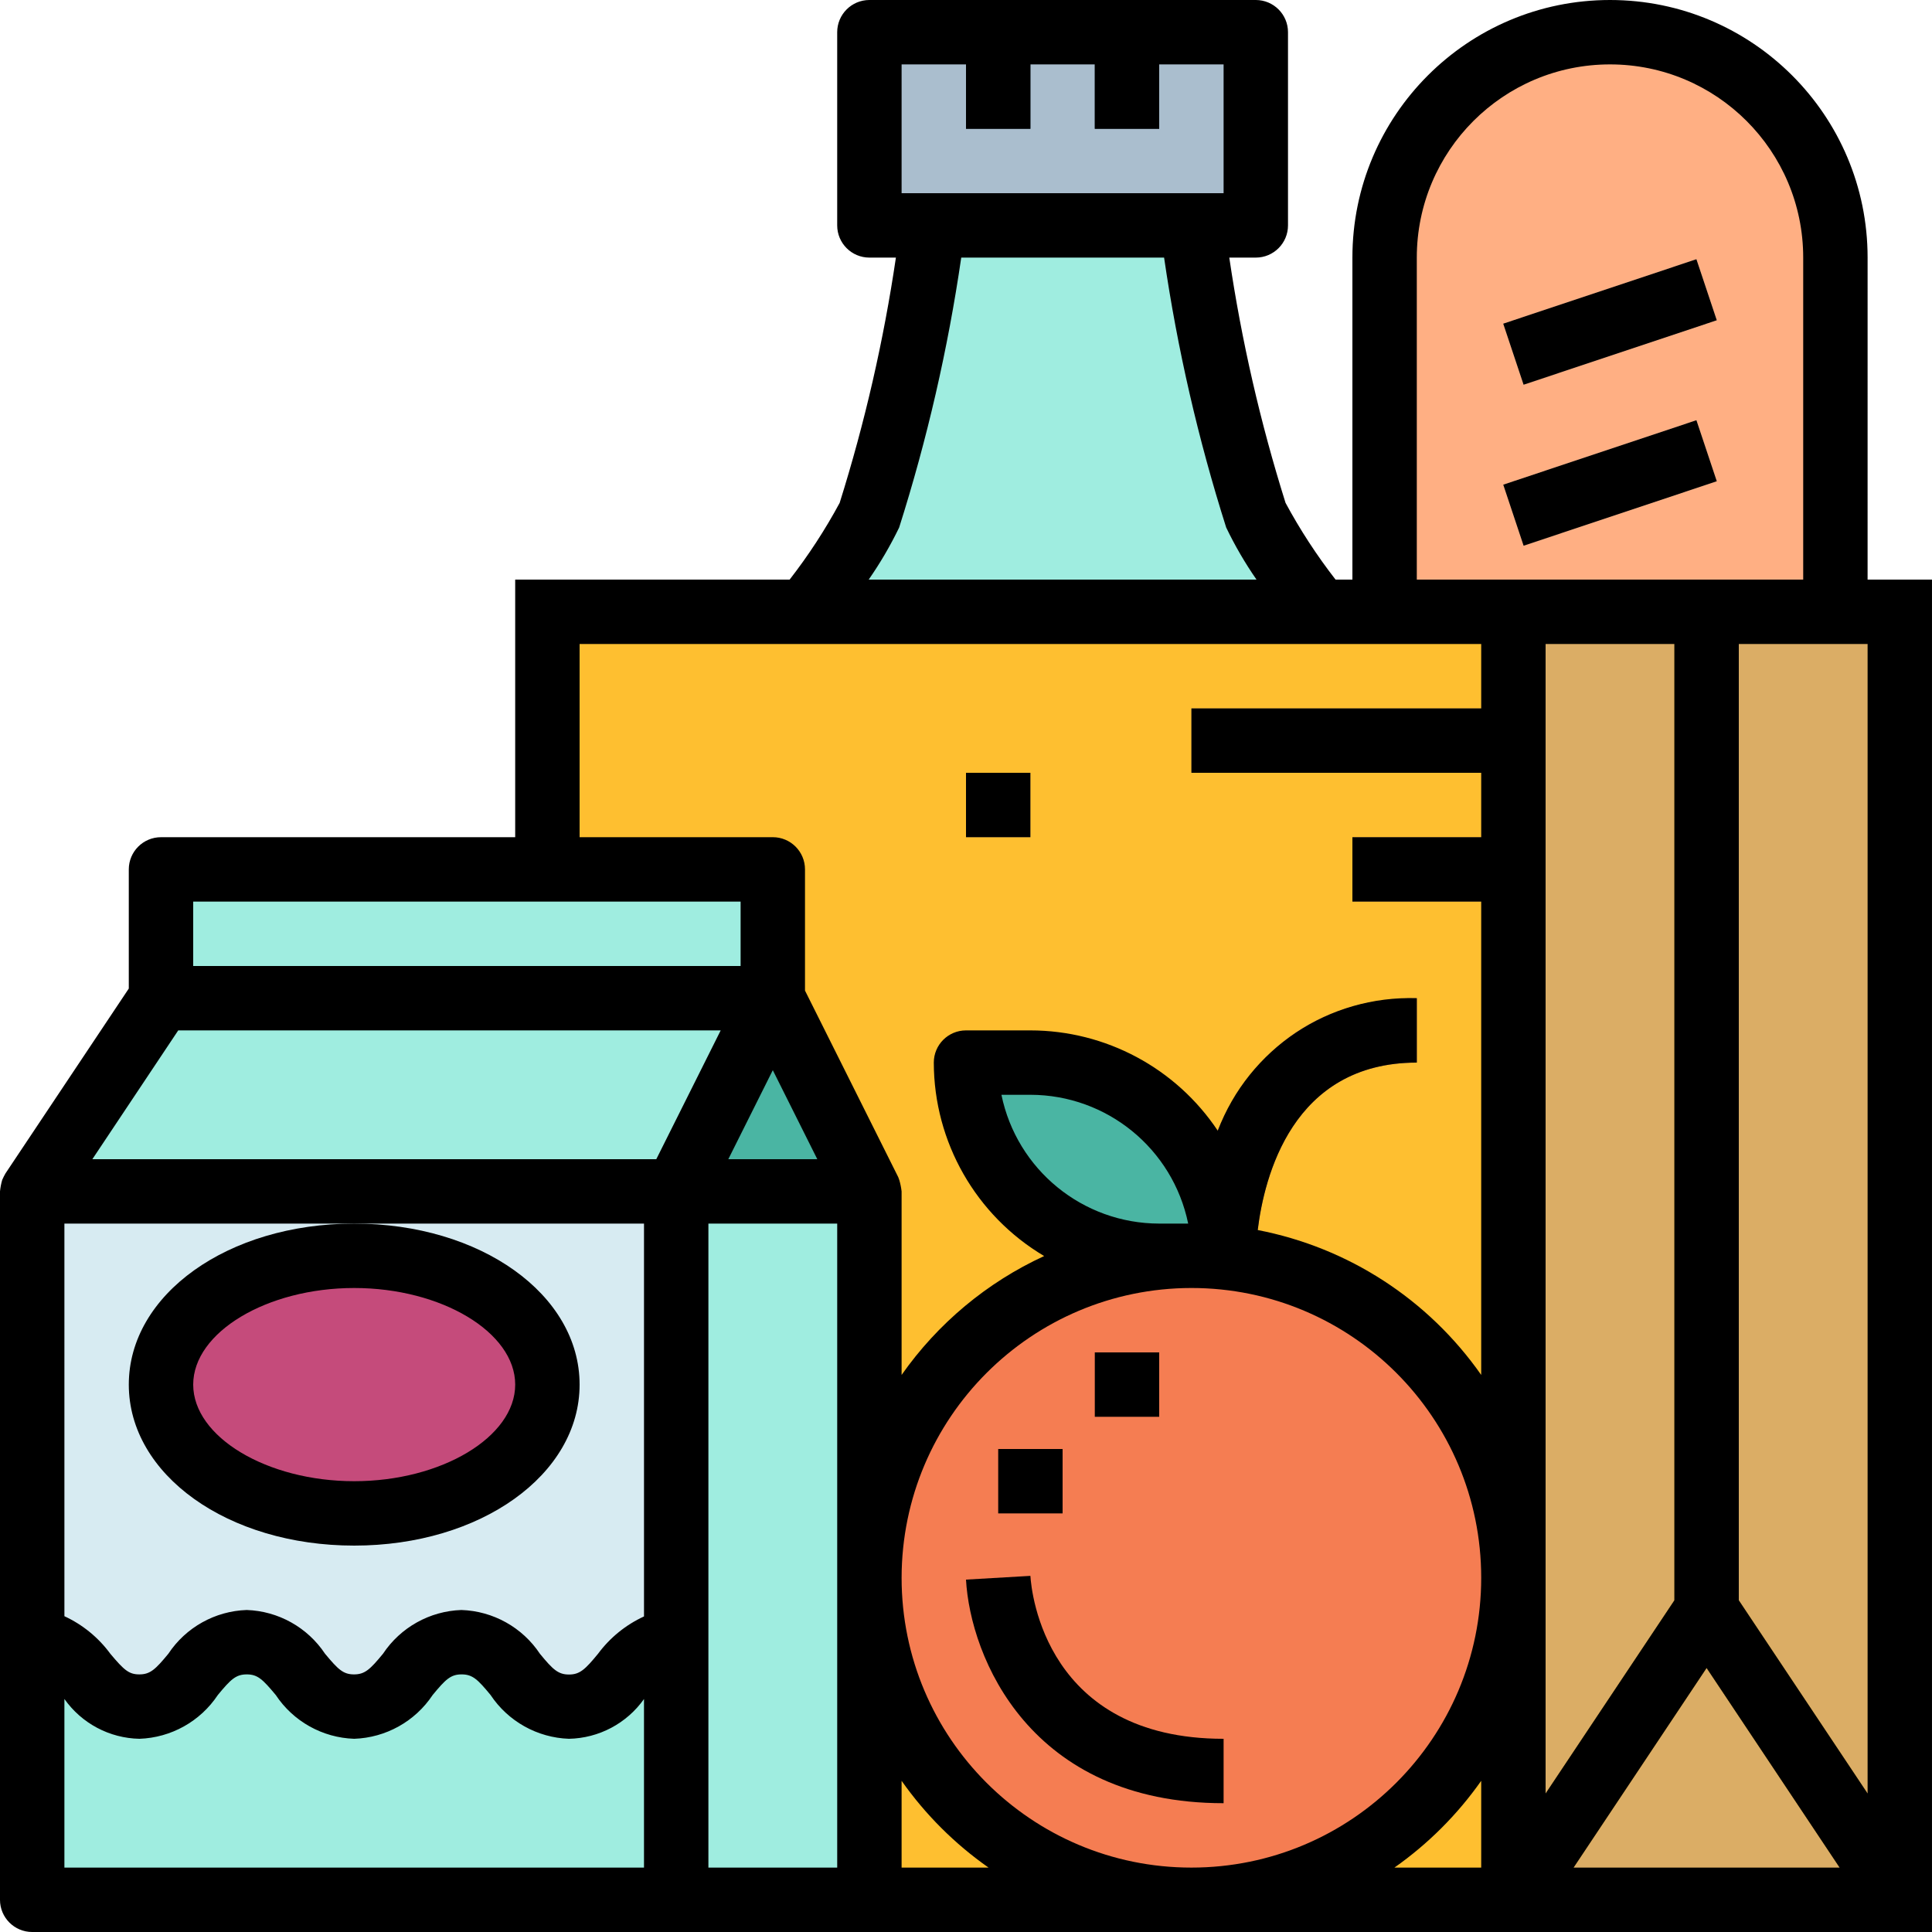 <?xml version="1.0"?>
<svg xmlns="http://www.w3.org/2000/svg" xmlns:xlink="http://www.w3.org/1999/xlink" xmlns:svgjs="http://svgjs.com/svgjs" version="1.1" width="512" height="512" x="0" y="0" viewBox="0 0 480 480" style="enable-background:new 0 0 512 512" xml:space="preserve" class=""><g><path xmlns="http://www.w3.org/2000/svg" d="m376 152h96v320h-96zm0 0" fill="#dbad65" data-original="#dbad65" class=""/><path xmlns="http://www.w3.org/2000/svg" d="m400 8c30.93 0 56 25.07 56 56v88h-112v-88c0-30.93 25.07-56 56-56zm0 0" fill="#ffaf83" data-original="#ffaf83" class=""/><path xmlns="http://www.w3.org/2000/svg" d="m373.469 80.414 48-16.016 5.062 15.172-48 16.016zm0 0" fill="#ffc7ab" data-original="#ffc7ab"/><path xmlns="http://www.w3.org/2000/svg" d="m373.477 120.414 47.996-16.016 5.062 15.168-48 16.02zm0 0" fill="#ffc7ab" data-original="#ffc7ab"/><path xmlns="http://www.w3.org/2000/svg" d="m216 8h96v48h-96zm0 0" fill="#aabece" data-original="#aabece"/><path xmlns="http://www.w3.org/2000/svg" d="m240 8h16v24h-16zm0 0" fill="#394d5c" data-original="#394d5c" class=""/><path xmlns="http://www.w3.org/2000/svg" d="m272 8h16v24h-16zm0 0" fill="#394d5c" data-original="#394d5c" class=""/><path xmlns="http://www.w3.org/2000/svg" d="m328 152c-6.129-7.441-11.488-15.48-16-24-7.809-18.84-16-72-16-72h-64s-8.191 53.16-16 72c-4.512 8.52-9.871 16.559-16 24zm0 0" fill="#9fede0" data-original="#87cee9" class=""/><path xmlns="http://www.w3.org/2000/svg" d="m136 152h240v320h-240zm0 0" fill="#febf30" data-original="#ffd782" class=""/><g xmlns="http://www.w3.org/2000/svg" fill="#dbad65"><path d="m296 176h80v16h-80zm0 0" fill="#dbad65" data-original="#dbad65" class=""/><path d="m336 208h40v16h-40zm0 0" fill="#dbad65" data-original="#dbad65" class=""/><path d="m240 192h16v16h-16zm0 0" fill="#dbad65" data-original="#dbad65" class=""/></g><path xmlns="http://www.w3.org/2000/svg" d="m168 296h-160l32-48h152zm0 0" fill="#9fede0" data-original="#a9d39f" class=""/><path xmlns="http://www.w3.org/2000/svg" d="m216 296h-48l24-48zm0 0" fill="#4ab5a3" data-original="#86b279" class=""/><path xmlns="http://www.w3.org/2000/svg" d="m40 216h152v32h-152zm0 0" fill="#9fede0" data-original="#bfe8b5" class=""/><path xmlns="http://www.w3.org/2000/svg" d="m8 296h160v176h-160zm0 0" fill="#d7ebf2" data-original="#d7ebf2" class=""/><path xmlns="http://www.w3.org/2000/svg" d="m168.062 408c-13.359 0-13.359 16-26.719 16s-13.344-16-26.711-16c-13.367 0-13.336 16-26.633 16s-13.336-16-26.664-16c-13.328 0-13.336 16-26.703 16-13.367 0-13.312-16-26.633-16v64h160.062zm0 0" fill="#9fede0" data-original="#87cee9" class=""/><path xmlns="http://www.w3.org/2000/svg" d="m168 296h48v176h-48zm0 0" fill="#9fede0" data-original="#a9d39f" class=""/><path xmlns="http://www.w3.org/2000/svg" d="m136 344c0-17.672-21.492-32-48-32s-48 14.328-48 32 21.492 32 48 32 48-14.328 48-32zm0 0" fill="#c54b7b" data-original="#f98c96" class=""/><path xmlns="http://www.w3.org/2000/svg" d="m376 392c0 44.184-35.816 80-80 80s-80-35.816-80-80 35.816-80 80-80 80 35.816 80 80zm0 0" fill="#f57d52" data-original="#e97424" class=""/><path xmlns="http://www.w3.org/2000/svg" d="m304 448c-48.168 0-62.922-36.344-64-55.551l16-.93c.266 4.145 3.887 40.48 48 40.48zm0 0" fill="#f57d52" data-original="#efa573" class=""/><path xmlns="http://www.w3.org/2000/svg" d="m248 360h16v16h-16zm0 0" fill="#f57d52" data-original="#efa573" class=""/><path xmlns="http://www.w3.org/2000/svg" d="m272 336h16v16h-16zm0 0" fill="#f57d52" data-original="#efa573" class=""/><path xmlns="http://www.w3.org/2000/svg" d="m312 312h-16c0-22.137 11.703-64 56-64v16c-39.328 0-40 46.055-40 48zm0 0" fill="#995f5b" data-original="#995f5b" class=""/><path xmlns="http://www.w3.org/2000/svg" d="m240 264h16c26.508 0 48 21.492 48 48h-16c-26.508 0-48-21.492-48-48zm0 0" fill="#4ab5a3" data-original="#55b56a" class=""/><path xmlns="http://www.w3.org/2000/svg" d="m465.344 476.441-41.344-62.016-41.344 62.016-13.312-8.883 54.656-81.984 54.656 81.984zm0 0" fill="#9a741d" data-original="#bc863f" class=""/><path xmlns="http://www.w3.org/2000/svg" d="m416 152h16v248h-16zm0 0" fill="#9a741d" data-original="#bc863f" class=""/><path xmlns="http://www.w3.org/2000/svg" d="m464 64c0-35.348-28.652-64-64-64s-64 28.652-64 64v80h-4.184c-4.664-6-8.82-12.375-12.426-19.062-6.258-19.914-10.93-40.289-13.977-60.938h6.586c4.418 0 8-3.582 8-8v-48c0-4.418-3.582-8-8-8h-96c-4.418 0-8 3.582-8 8v48c0 4.418 3.582 8 8 8h6.586c-3.047 20.652-7.719 41.031-13.977 60.945-3.609 6.684-7.766 13.059-12.426 19.055h-68.184v64h-88c-4.418 0-8 3.582-8 8v29.602l-30.656 45.957c-.297.52-.562 1.055-.801 1.602-.266.93-.449 1.879-.543 2.84v176c0 4.418 3.582 8 8 8h472v-336h-16zm-112 0c0-26.508 21.492-48 48-48s48 21.492 48 48v80h-96zm72 350.398 33.055 49.602h-66.109zm-8-16.797-32 48v-285.602h32zm-400-93.602h144v97.602c-4.539 2.086-8.473 5.285-11.441 9.301-3.199 3.883-4.504 5.129-7.199 5.129s-4-1.246-7.199-5.129c-4.363-6.578-11.637-10.641-19.527-10.902-7.867.266-15.125 4.316-19.48 10.871-3.199 3.883-4.496 5.129-7.199 5.129-2.707 0-3.961-1.246-7.199-5.129-4.352-6.551-11.598-10.602-19.457-10.871-7.871.262-15.129 4.316-19.48 10.879-3.199 3.875-4.496 5.121-7.199 5.121-2.57 0-3.77-1.031-7.203-5.121-2.953-4.027-6.879-7.238-11.414-9.336zm176-38.113 11.055 22.113h-22.109zm96 38.113c-19-.02-35.375-13.387-39.199-32h7.199c19 .02 35.375 13.387 39.199 32zm8 16c39.766 0 72 32.234 72 72s-32.234 72-72 72-72-32.234-72-72c.043-39.746 32.254-71.957 72-72zm-72-304h16v16h16v-16h16v16h16v-16h16v32h-80zm-.609 115.062c6.953-21.898 12.113-44.328 15.426-67.062h50.398c3.312 22.734 8.473 45.16 15.426 67.055 2.164 4.508 4.684 8.836 7.535 12.945h-96.352c2.855-4.105 5.387-8.434 7.566-12.938zm-79.391 28.938h224v16h-72v16h72v16h-32v16h32v117.602c-13.129-18.758-33.039-31.668-55.52-36 1.598-13.09 8.535-41.602 39.52-41.602v-16c-21.824-.719-41.691 12.508-49.449 32.922-10.379-15.562-27.844-24.91-46.551-24.922h-16c-4.418 0-8 3.582-8 8 .031 19.734 10.449 37.992 27.414 48.062-14.207 6.543-26.426 16.734-35.414 29.539v-45.602c-.105-.93-.289-1.852-.551-2.754-.074-.176-.242-.727-.289-.797l-23.16-46.336v-30.113c0-4.418-3.582-8-8-8h-48zm-96 64h136v16h-136zm-3.719 32h134.773l-16 32h-140.109zm-28.281 208v-41.895c4.285 6.074 11.199 9.746 18.633 9.895 7.867-.266 15.121-4.316 19.48-10.871 3.199-3.883 4.488-5.129 7.199-5.129s3.961 1.246 7.199 5.121c4.352 6.566 11.613 10.621 19.488 10.879 7.871-.266 15.129-4.316 19.488-10.871 3.199-3.883 4.488-5.129 7.199-5.129s4 1.246 7.199 5.129c4.359 6.547 11.605 10.598 19.465 10.871 7.434-.148 14.352-3.812 18.648-9.879v41.879zm160 0v-160h32v160zm48 0v-21.559c5.902 8.379 13.207 15.672 21.602 21.559zm122.441 0c8.375-5.891 15.668-13.184 21.559-21.559v21.559zm117.559-18.398-32-48v-237.602h32zm0 0" fill="#000000" data-original="#000000" class=""/><path xmlns="http://www.w3.org/2000/svg" d="m373.469 80.414 48-16.016 5.062 15.172-48 16.016zm0 0" fill="#000000" data-original="#000000" class=""/><path xmlns="http://www.w3.org/2000/svg" d="m373.477 120.414 47.996-16.016 5.062 15.168-48 16.02zm0 0" fill="#000000" data-original="#000000" class=""/><path xmlns="http://www.w3.org/2000/svg" d="m32 344c0 22.398 24.602 40 56 40s56-17.602 56-40-24.602-40-56-40-56 17.602-56 40zm56-24c21.68 0 40 10.992 40 24s-18.32 24-40 24-40-10.992-40-24 18.32-24 40-24zm0 0" fill="#000000" data-original="#000000" class=""/><path xmlns="http://www.w3.org/2000/svg" d="m240 392.449c1.062 19.199 15.816 55.551 64 55.551v-16c-44.129 0-47.754-36.336-48-40.48zm0 0" fill="#000000" data-original="#000000" class=""/><path xmlns="http://www.w3.org/2000/svg" d="m248 360h16v16h-16zm0 0" fill="#000000" data-original="#000000" class=""/><path xmlns="http://www.w3.org/2000/svg" d="m272 336h16v16h-16zm0 0" fill="#000000" data-original="#000000" class=""/><path xmlns="http://www.w3.org/2000/svg" d="m240 192h16v16h-16zm0 0" fill="#000000" data-original="#000000" class=""/></g></svg>
